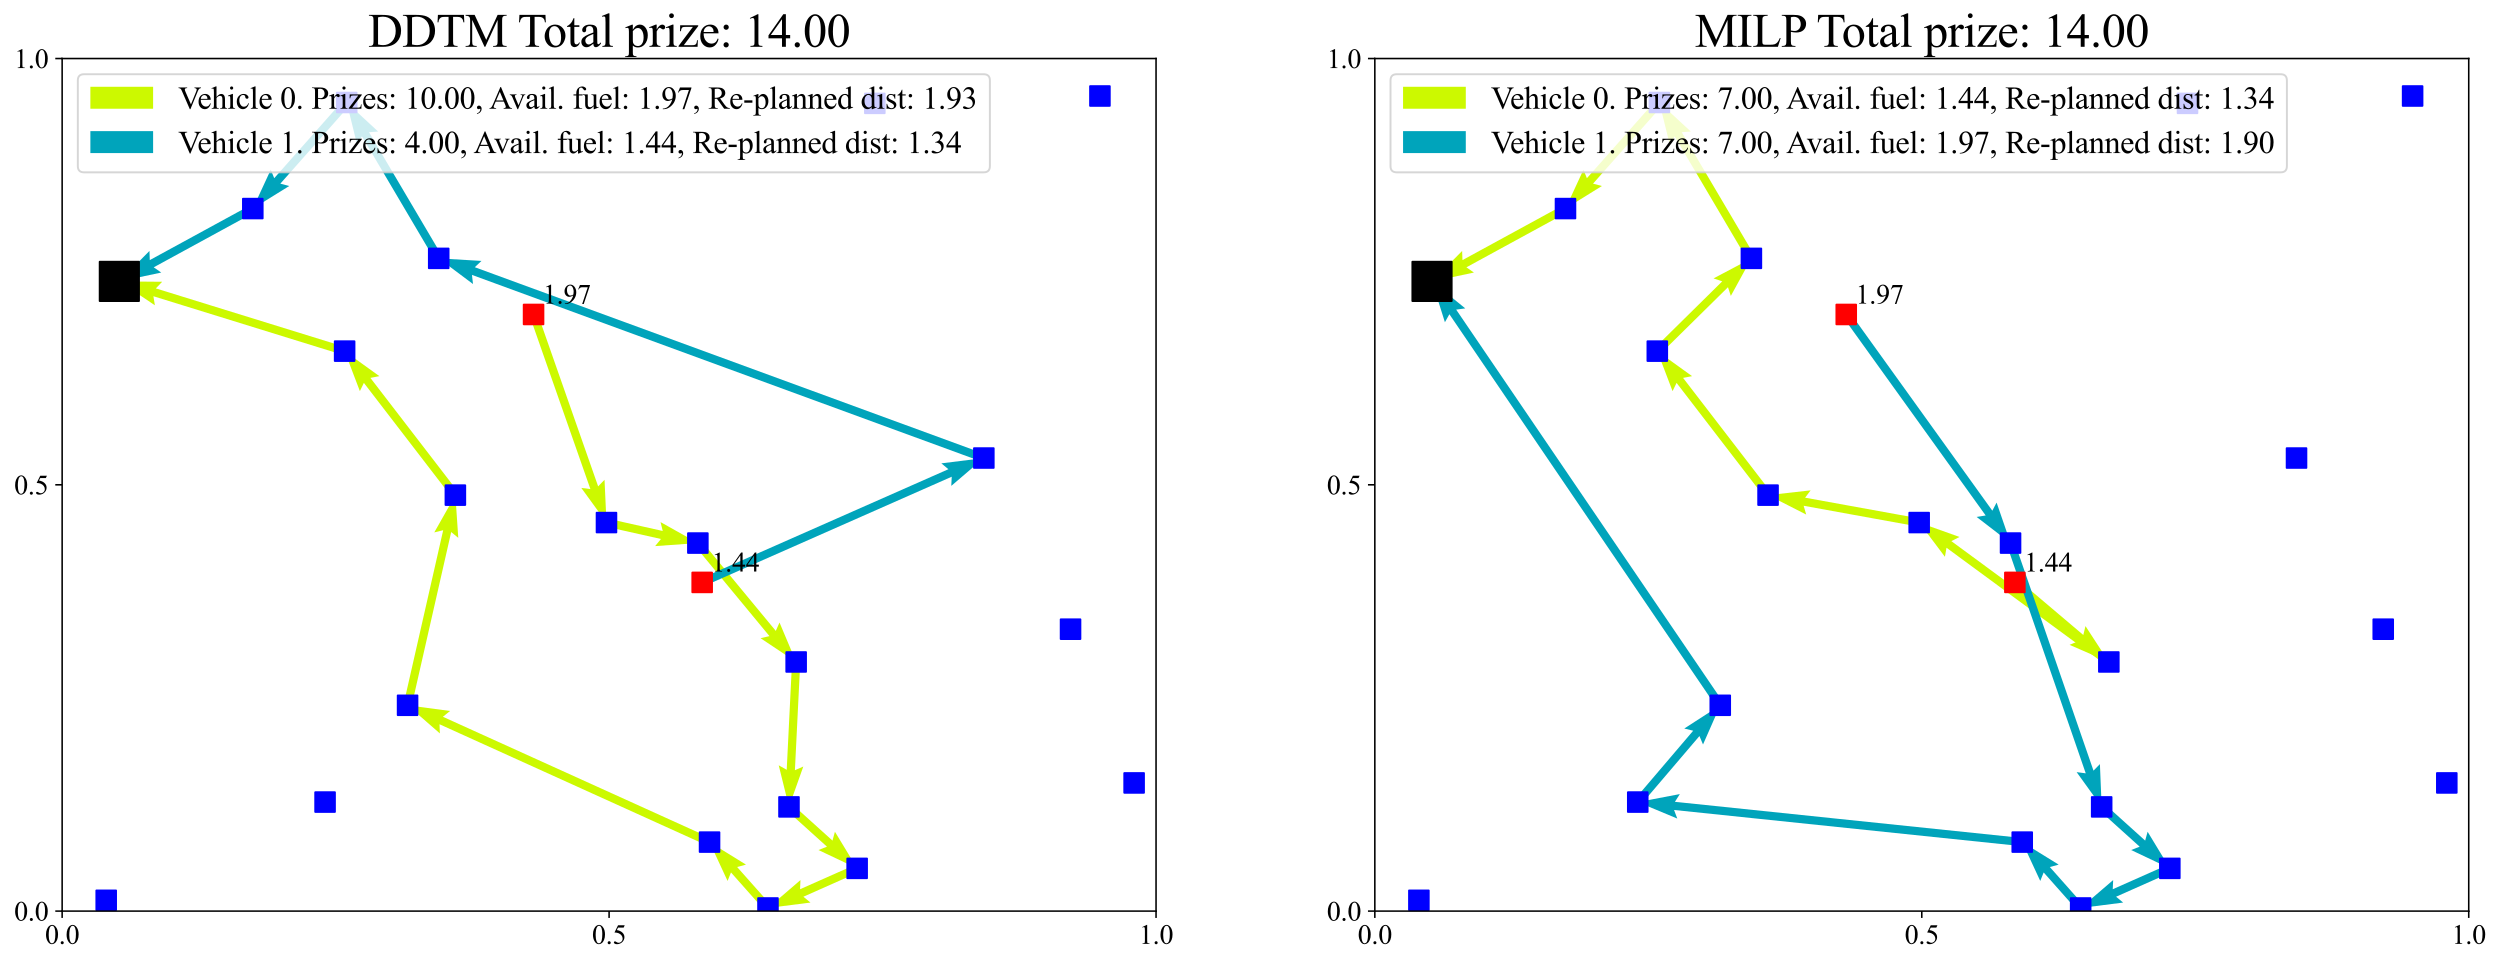 <?xml version="1.0" encoding="utf-8" standalone="no"?>
<!DOCTYPE svg PUBLIC "-//W3C//DTD SVG 1.1//EN"
  "http://www.w3.org/Graphics/SVG/1.1/DTD/svg11.dtd">
<svg height="491.661pt" version="1.1" viewBox="0 0 1275.25 491.661" width="1275.25pt" xmlns="http://www.w3.org/2000/svg" xmlns:xlink="http://www.w3.org/1999/xlink">
 <defs>
  <style type="text/css">*{stroke-linecap:butt;stroke-linejoin:round;}</style>
 </defs>
 <g id="figure_1">
  <g id="patch_1">
   <path d="M 0 491.661 
L 1275.25 491.661 
L 1275.25 0 
L 0 0 
z
" style="fill:#ffffff;"/>
  </g>
  <g id="axes_1">
   <g id="patch_2">
    <path d="M 31.7 464.745 
L 589.7 464.745 
L 589.7 29.865 
L 31.7 29.865 
z
" style="fill:#ffffff;"/>
   </g>
   <g id="Quiver_1">
    <path clip-path="url(#pbba23968ce)" d="M 274.143 159.716 
L 305.114 248.099 
L 308.372 244.74 
L 309.368 266.564 
L 296.523 248.892 
L 301.165 249.483 
L 270.194 161.1 
L 274.143 159.716 
" style="fill:#ccf900;"/>
    <path clip-path="url(#pbba23968ce)" d="M 309.825 264.522 
L 338.063 270.855 
L 336.937 266.314 
L 355.981 277.019 
L 334.19 278.565 
L 337.147 274.939 
L 308.91 268.606 
L 309.825 264.522 
" style="fill:#ccf900;"/>
    <path clip-path="url(#pbba23968ce)" d="M 357.594 275.685 
L 395.733 321.825 
L 397.626 317.546 
L 406.119 337.674 
L 387.948 325.545 
L 392.507 324.492 
L 354.368 278.352 
L 357.594 275.685 
" style="fill:#ccf900;"/>
    <path clip-path="url(#pbba23968ce)" d="M 408.209 337.777 
L 405.482 392.888 
L 409.765 391.005 
L 402.461 411.594 
L 397.225 390.384 
L 401.302 392.681 
L 404.029 337.571 
L 408.209 337.777 
" style="fill:#ccf900;"/>
    <path clip-path="url(#pbba23968ce)" d="M 403.862 410.04 
L 424.648 428.786 
L 425.897 424.277 
L 437.231 442.953 
L 417.488 433.6 
L 421.845 431.894 
L 401.059 413.148 
L 403.862 410.04 
" style="fill:#ccf900;"/>
    <path clip-path="url(#pbba23968ce)" d="M 438.081 444.865 
L 409.809 457.42 
L 413.42 460.396 
L 391.748 463.151 
L 408.324 448.921 
L 408.11 453.595 
L 436.382 441.04 
L 438.081 444.865 
" style="fill:#ccf900;"/>
    <path clip-path="url(#pbba23968ce)" d="M 390.183 464.54 
L 372.874 445.033 
L 371.133 449.376 
L 361.94 429.558 
L 380.524 441.043 
L 376.004 442.256 
L 393.313 461.762 
L 390.183 464.54 
" style="fill:#ccf900;"/>
    <path clip-path="url(#pbba23968ce)" d="M 361.076 431.464 
L 224.195 369.443 
L 224.374 374.118 
L 207.905 359.764 
L 229.556 362.682 
L 225.923 365.631 
L 362.803 427.652 
L 361.076 431.464 
" style="fill:#ccf900;"/>
    <path clip-path="url(#pbba23968ce)" d="M 205.865 359.3 
L 226.069 270.464 
L 221.525 271.577 
L 232.286 252.565 
L 233.767 274.361 
L 230.15 271.392 
L 209.946 360.228 
L 205.865 359.3 
" style="fill:#ccf900;"/>
    <path clip-path="url(#pbba23968ce)" d="M 230.628 253.841 
L 185.615 195.315 
L 183.573 199.525 
L 175.792 179.111 
L 193.525 191.871 
L 188.932 192.764 
L 233.945 251.289 
L 230.628 253.841 
" style="fill:#ccf900;"/>
    <path clip-path="url(#pbba23968ce)" d="M 175.174 181.11 
L 78.246 151.107 
L 79.007 155.724 
L 60.874 143.539 
L 82.72 143.73 
L 79.484 147.109 
L 176.411 177.113 
L 175.174 181.11 
" style="fill:#ccf900;"/>
   </g>
   <g id="Quiver_2">
    <path clip-path="url(#pbba23968ce)" d="M 357.335 295.173 
L 483.783 239.342 
L 480.178 236.359 
L 501.856 233.65 
L 485.249 247.844 
L 485.473 243.17 
L 359.025 299.002 
L 357.335 295.173 
" style="fill:#00a4bb;"/>
    <path clip-path="url(#pbba23968ce)" d="M 501.136 235.614 
L 240.75 140.234 
L 241.275 144.883 
L 223.786 131.791 
L 245.594 133.094 
L 242.19 136.304 
L 502.575 231.685 
L 501.136 235.614 
" style="fill:#00a4bb;"/>
    <path clip-path="url(#pbba23968ce)" d="M 221.984 132.855 
L 184.628 69.561 
L 182.088 73.49 
L 176.858 52.279 
L 192.9 67.109 
L 188.232 67.434 
L 225.588 130.728 
L 221.984 132.855 
" style="fill:#00a4bb;"/>
    <path clip-path="url(#pbba23968ce)" d="M 178.425 53.666 
L 143.005 93.679 
L 147.525 94.886 
L 128.955 106.394 
L 138.124 86.565 
L 139.871 90.906 
L 175.291 50.892 
L 178.425 53.666 
" style="fill:#00a4bb;"/>
    <path clip-path="url(#pbba23968ce)" d="M 129.958 108.231 
L 78.409 136.356 
L 82.25 139.028 
L 60.874 143.539 
L 76.237 128.006 
L 76.404 132.682 
L 127.953 104.557 
L 129.958 108.231 
" style="fill:#00a4bb;"/>
   </g>
   <g id="matplotlib.axis_1">
    <g id="xtick_1">
     <g id="line2d_1">
      <defs>
       <path d="M 0 0 
L 0 3.5 
" id="mc2f9670a5e" style="stroke:#000000;stroke-width:0.8;"/>
      </defs>
      <g>
       <use style="stroke:#000000;stroke-width:0.8;" x="31.7" xlink:href="#mc2f9670a5e" y="464.745"/>
      </g>
     </g>
     <g id="text_1">
      <!-- 0.0 -->
      <g transform="translate(22.95 481.466)scale(0.14 -0.14)">
       <defs>
        <path d="M 231 2094 
Q 231 2819 450 3342 
Q 669 3866 1031 4122 
Q 1313 4325 1613 4325 
Q 2100 4325 2488 3828 
Q 2972 3213 2972 2159 
Q 2972 1422 2759 906 
Q 2547 391 2217 158 
Q 1888 -75 1581 -75 
Q 975 -75 572 641 
Q 231 1244 231 2094 
z
M 844 2016 
Q 844 1141 1059 588 
Q 1238 122 1591 122 
Q 1759 122 1940 273 
Q 2122 425 2216 781 
Q 2359 1319 2359 2297 
Q 2359 3022 2209 3506 
Q 2097 3866 1919 4016 
Q 1791 4119 1609 4119 
Q 1397 4119 1231 3928 
Q 1006 3669 925 3112 
Q 844 2556 844 2016 
z
" id="TimesNewRomanPSMT-30" transform="scale(0.016)"/>
        <path d="M 800 606 
Q 947 606 1047 504 
Q 1147 403 1147 259 
Q 1147 116 1045 14 
Q 944 -88 800 -88 
Q 656 -88 554 14 
Q 453 116 453 259 
Q 453 406 554 506 
Q 656 606 800 606 
z
" id="TimesNewRomanPSMT-2e" transform="scale(0.016)"/>
       </defs>
       <use xlink:href="#TimesNewRomanPSMT-30"/>
       <use x="50" xlink:href="#TimesNewRomanPSMT-2e"/>
       <use x="75" xlink:href="#TimesNewRomanPSMT-30"/>
      </g>
     </g>
    </g>
    <g id="xtick_2">
     <g id="line2d_2">
      <g>
       <use style="stroke:#000000;stroke-width:0.8;" x="310.7" xlink:href="#mc2f9670a5e" y="464.745"/>
      </g>
     </g>
     <g id="text_2">
      <!-- 0.5 -->
      <g transform="translate(301.95 481.466)scale(0.14 -0.14)">
       <defs>
        <path d="M 2778 4238 
L 2534 3706 
L 1259 3706 
L 981 3138 
Q 1809 3016 2294 2522 
Q 2709 2097 2709 1522 
Q 2709 1188 2573 903 
Q 2438 619 2231 419 
Q 2025 219 1772 97 
Q 1413 -75 1034 -75 
Q 653 -75 479 54 
Q 306 184 306 341 
Q 306 428 378 495 
Q 450 563 559 563 
Q 641 563 702 538 
Q 763 513 909 409 
Q 1144 247 1384 247 
Q 1750 247 2026 523 
Q 2303 800 2303 1197 
Q 2303 1581 2056 1914 
Q 1809 2247 1375 2428 
Q 1034 2569 447 2591 
L 1259 4238 
L 2778 4238 
z
" id="TimesNewRomanPSMT-35" transform="scale(0.016)"/>
       </defs>
       <use xlink:href="#TimesNewRomanPSMT-30"/>
       <use x="50" xlink:href="#TimesNewRomanPSMT-2e"/>
       <use x="75" xlink:href="#TimesNewRomanPSMT-35"/>
      </g>
     </g>
    </g>
    <g id="xtick_3">
     <g id="line2d_3">
      <g>
       <use style="stroke:#000000;stroke-width:0.8;" x="589.7" xlink:href="#mc2f9670a5e" y="464.745"/>
      </g>
     </g>
     <g id="text_3">
      <!-- 1.0 -->
      <g transform="translate(580.95 481.466)scale(0.14 -0.14)">
       <defs>
        <path d="M 750 3822 
L 1781 4325 
L 1884 4325 
L 1884 747 
Q 1884 391 1914 303 
Q 1944 216 2037 169 
Q 2131 122 2419 116 
L 2419 0 
L 825 0 
L 825 116 
Q 1125 122 1212 167 
Q 1300 213 1334 289 
Q 1369 366 1369 747 
L 1369 3034 
Q 1369 3497 1338 3628 
Q 1316 3728 1258 3775 
Q 1200 3822 1119 3822 
Q 1003 3822 797 3725 
L 750 3822 
z
" id="TimesNewRomanPSMT-31" transform="scale(0.016)"/>
       </defs>
       <use xlink:href="#TimesNewRomanPSMT-31"/>
       <use x="50" xlink:href="#TimesNewRomanPSMT-2e"/>
       <use x="75" xlink:href="#TimesNewRomanPSMT-30"/>
      </g>
     </g>
    </g>
   </g>
   <g id="matplotlib.axis_2">
    <g id="ytick_1">
     <g id="line2d_4">
      <defs>
       <path d="M 0 0 
L -3.5 0 
" id="m52a26e36bb" style="stroke:#000000;stroke-width:0.8;"/>
      </defs>
      <g>
       <use style="stroke:#000000;stroke-width:0.8;" x="31.7" xlink:href="#m52a26e36bb" y="464.745"/>
      </g>
     </g>
     <g id="text_4">
      <!-- 0.0 -->
      <g transform="translate(7.2 469.606)scale(0.14 -0.14)">
       <use xlink:href="#TimesNewRomanPSMT-30"/>
       <use x="50" xlink:href="#TimesNewRomanPSMT-2e"/>
       <use x="75" xlink:href="#TimesNewRomanPSMT-30"/>
      </g>
     </g>
    </g>
    <g id="ytick_2">
     <g id="line2d_5">
      <g>
       <use style="stroke:#000000;stroke-width:0.8;" x="31.7" xlink:href="#m52a26e36bb" y="247.305"/>
      </g>
     </g>
     <g id="text_5">
      <!-- 0.5 -->
      <g transform="translate(7.2 252.166)scale(0.14 -0.14)">
       <use xlink:href="#TimesNewRomanPSMT-30"/>
       <use x="50" xlink:href="#TimesNewRomanPSMT-2e"/>
       <use x="75" xlink:href="#TimesNewRomanPSMT-35"/>
      </g>
     </g>
    </g>
    <g id="ytick_3">
     <g id="line2d_6">
      <g>
       <use style="stroke:#000000;stroke-width:0.8;" x="31.7" xlink:href="#m52a26e36bb" y="29.865"/>
      </g>
     </g>
     <g id="text_6">
      <!-- 1.0 -->
      <g transform="translate(7.2 34.726)scale(0.14 -0.14)">
       <use xlink:href="#TimesNewRomanPSMT-31"/>
       <use x="50" xlink:href="#TimesNewRomanPSMT-2e"/>
       <use x="75" xlink:href="#TimesNewRomanPSMT-30"/>
      </g>
     </g>
    </g>
   </g>
   <g id="line2d_7">
    <defs>
     <path d="M -10 10 
L 10 10 
L 10 -10 
L -10 -10 
z
" id="m6ffb40cc3c" style="stroke:#000000;stroke-linejoin:miter;"/>
    </defs>
    <g clip-path="url(#pbba23968ce)">
     <use style="stroke:#000000;stroke-linejoin:miter;" x="60.874" xlink:href="#m6ffb40cc3c" y="143.539"/>
    </g>
   </g>
   <g id="line2d_8">
    <defs>
     <path d="M -5 5 
L 5 5 
L 5 -5 
L -5 -5 
z
" id="m22eaebb948" style="stroke:#0000ff;stroke-linejoin:miter;"/>
    </defs>
    <g clip-path="url(#pbba23968ce)">
     <use style="fill:#0000ff;stroke:#0000ff;stroke-linejoin:miter;" x="175.792" xlink:href="#m22eaebb948" y="179.111"/>
     <use style="fill:#0000ff;stroke:#0000ff;stroke-linejoin:miter;" x="207.905" xlink:href="#m22eaebb948" y="359.764"/>
     <use style="fill:#0000ff;stroke:#0000ff;stroke-linejoin:miter;" x="165.819" xlink:href="#m22eaebb948" y="409.14"/>
     <use style="fill:#0000ff;stroke:#0000ff;stroke-linejoin:miter;" x="546.086" xlink:href="#m22eaebb948" y="320.948"/>
     <use style="fill:#0000ff;stroke:#0000ff;stroke-linejoin:miter;" x="232.286" xlink:href="#m22eaebb948" y="252.565"/>
     <use style="fill:#0000ff;stroke:#0000ff;stroke-linejoin:miter;" x="128.955" xlink:href="#m22eaebb948" y="106.394"/>
     <use style="fill:#0000ff;stroke:#0000ff;stroke-linejoin:miter;" x="223.786" xlink:href="#m22eaebb948" y="131.791"/>
     <use style="fill:#0000ff;stroke:#0000ff;stroke-linejoin:miter;" x="391.748" xlink:href="#m22eaebb948" y="463.151"/>
     <use style="fill:#0000ff;stroke:#0000ff;stroke-linejoin:miter;" x="54.174" xlink:href="#m22eaebb948" y="459.237"/>
     <use style="fill:#0000ff;stroke:#0000ff;stroke-linejoin:miter;" x="561.073" xlink:href="#m22eaebb948" y="48.973"/>
     <use style="fill:#0000ff;stroke:#0000ff;stroke-linejoin:miter;" x="406.119" xlink:href="#m22eaebb948" y="337.674"/>
     <use style="fill:#0000ff;stroke:#0000ff;stroke-linejoin:miter;" x="402.461" xlink:href="#m22eaebb948" y="411.594"/>
     <use style="fill:#0000ff;stroke:#0000ff;stroke-linejoin:miter;" x="355.981" xlink:href="#m22eaebb948" y="277.019"/>
     <use style="fill:#0000ff;stroke:#0000ff;stroke-linejoin:miter;" x="501.856" xlink:href="#m22eaebb948" y="233.65"/>
     <use style="fill:#0000ff;stroke:#0000ff;stroke-linejoin:miter;" x="309.368" xlink:href="#m22eaebb948" y="266.564"/>
     <use style="fill:#0000ff;stroke:#0000ff;stroke-linejoin:miter;" x="578.514" xlink:href="#m22eaebb948" y="399.37"/>
     <use style="fill:#0000ff;stroke:#0000ff;stroke-linejoin:miter;" x="437.231" xlink:href="#m22eaebb948" y="442.953"/>
     <use style="fill:#0000ff;stroke:#0000ff;stroke-linejoin:miter;" x="361.94" xlink:href="#m22eaebb948" y="429.558"/>
     <use style="fill:#0000ff;stroke:#0000ff;stroke-linejoin:miter;" x="446.246" xlink:href="#m22eaebb948" y="52.735"/>
     <use style="fill:#0000ff;stroke:#0000ff;stroke-linejoin:miter;" x="176.858" xlink:href="#m22eaebb948" y="52.279"/>
    </g>
   </g>
   <g id="line2d_9">
    <defs>
     <path d="M -5 5 
L 5 5 
L 5 -5 
L -5 -5 
z
" id="m054ffee610" style="stroke:#ff0000;stroke-linejoin:miter;"/>
    </defs>
    <g clip-path="url(#pbba23968ce)">
     <use style="fill:#ff0000;stroke:#ff0000;stroke-linejoin:miter;" x="272.169" xlink:href="#m054ffee610" y="160.408"/>
     <use style="fill:#ff0000;stroke:#ff0000;stroke-linejoin:miter;" x="358.18" xlink:href="#m054ffee610" y="297.087"/>
    </g>
   </g>
   <g id="patch_3">
    <path d="M 31.7 464.745 
L 31.7 29.865 
" style="fill:none;stroke:#000000;stroke-linecap:square;stroke-linejoin:miter;stroke-width:0.8;"/>
   </g>
   <g id="patch_4">
    <path d="M 589.7 464.745 
L 589.7 29.865 
" style="fill:none;stroke:#000000;stroke-linecap:square;stroke-linejoin:miter;stroke-width:0.8;"/>
   </g>
   <g id="patch_5">
    <path d="M 31.7 464.745 
L 589.7 464.745 
" style="fill:none;stroke:#000000;stroke-linecap:square;stroke-linejoin:miter;stroke-width:0.8;"/>
   </g>
   <g id="patch_6">
    <path d="M 31.7 29.865 
L 589.7 29.865 
" style="fill:none;stroke:#000000;stroke-linecap:square;stroke-linejoin:miter;stroke-width:0.8;"/>
   </g>
   <g id="text_7">
    <!-- 1.97 -->
    <g transform="translate(276.898 154.869)scale(0.14 -0.14)">
     <defs>
      <path d="M 338 -88 
L 338 28 
Q 744 34 1094 217 
Q 1444 400 1770 856 
Q 2097 1313 2225 1859 
Q 1734 1544 1338 1544 
Q 891 1544 572 1889 
Q 253 2234 253 2806 
Q 253 3363 572 3797 
Q 956 4325 1575 4325 
Q 2097 4325 2469 3894 
Q 2925 3359 2925 2575 
Q 2925 1869 2578 1258 
Q 2231 647 1613 244 
Q 1109 -88 516 -88 
L 338 -88 
z
M 2275 2091 
Q 2331 2497 2331 2741 
Q 2331 3044 2228 3395 
Q 2125 3747 1936 3934 
Q 1747 4122 1506 4122 
Q 1228 4122 1018 3872 
Q 809 3622 809 3128 
Q 809 2469 1088 2097 
Q 1291 1828 1588 1828 
Q 1731 1828 1928 1897 
Q 2125 1966 2275 2091 
z
" id="TimesNewRomanPSMT-39" transform="scale(0.016)"/>
      <path d="M 644 4238 
L 2916 4238 
L 2916 4119 
L 1503 -88 
L 1153 -88 
L 2419 3728 
L 1253 3728 
Q 900 3728 750 3644 
Q 488 3500 328 3200 
L 238 3234 
L 644 4238 
z
" id="TimesNewRomanPSMT-37" transform="scale(0.016)"/>
     </defs>
     <use xlink:href="#TimesNewRomanPSMT-31"/>
     <use x="50" xlink:href="#TimesNewRomanPSMT-2e"/>
     <use x="75" xlink:href="#TimesNewRomanPSMT-39"/>
     <use x="125" xlink:href="#TimesNewRomanPSMT-37"/>
    </g>
   </g>
   <g id="text_8">
    <!-- 1.44 -->
    <g transform="translate(362.909 291.549)scale(0.14 -0.14)">
     <defs>
      <path d="M 2978 1563 
L 2978 1119 
L 2409 1119 
L 2409 0 
L 1894 0 
L 1894 1119 
L 100 1119 
L 100 1519 
L 2066 4325 
L 2409 4325 
L 2409 1563 
L 2978 1563 
z
M 1894 1563 
L 1894 3666 
L 406 1563 
L 1894 1563 
z
" id="TimesNewRomanPSMT-34" transform="scale(0.016)"/>
     </defs>
     <use xlink:href="#TimesNewRomanPSMT-31"/>
     <use x="50" xlink:href="#TimesNewRomanPSMT-2e"/>
     <use x="75" xlink:href="#TimesNewRomanPSMT-34"/>
     <use x="125" xlink:href="#TimesNewRomanPSMT-34"/>
    </g>
   </g>
   <g id="text_9">
    <!-- DDTM Total prize: 14.00 -->
    <g transform="translate(187.777 23.865)scale(0.24 -0.24)">
     <defs>
      <path d="M 109 0 
L 109 116 
L 269 116 
Q 538 116 650 288 
Q 719 391 719 750 
L 719 3488 
Q 719 3884 631 3984 
Q 509 4122 269 4122 
L 109 4122 
L 109 4238 
L 1834 4238 
Q 2784 4238 3279 4022 
Q 3775 3806 4076 3303 
Q 4378 2800 4378 2141 
Q 4378 1256 3841 663 
Q 3238 0 2003 0 
L 109 0 
z
M 1319 306 
Q 1716 219 1984 219 
Q 2709 219 3187 728 
Q 3666 1238 3666 2109 
Q 3666 2988 3187 3494 
Q 2709 4000 1959 4000 
Q 1678 4000 1319 3909 
L 1319 306 
z
" id="TimesNewRomanPSMT-44" transform="scale(0.016)"/>
      <path d="M 3703 4238 
L 3750 3244 
L 3631 3244 
Q 3597 3506 3538 3619 
Q 3441 3800 3280 3886 
Q 3119 3972 2856 3972 
L 2259 3972 
L 2259 734 
Q 2259 344 2344 247 
Q 2463 116 2709 116 
L 2856 116 
L 2856 0 
L 1059 0 
L 1059 116 
L 1209 116 
Q 1478 116 1591 278 
Q 1659 378 1659 734 
L 1659 3972 
L 1150 3972 
Q 853 3972 728 3928 
Q 566 3869 450 3700 
Q 334 3531 313 3244 
L 194 3244 
L 244 4238 
L 3703 4238 
z
" id="TimesNewRomanPSMT-54" transform="scale(0.016)"/>
      <path d="M 2619 0 
L 981 3566 
L 981 734 
Q 981 344 1066 247 
Q 1181 116 1431 116 
L 1581 116 
L 1581 0 
L 106 0 
L 106 116 
L 256 116 
Q 525 116 638 278 
Q 706 378 706 734 
L 706 3503 
Q 706 3784 644 3909 
Q 600 4000 483 4061 
Q 366 4122 106 4122 
L 106 4238 
L 1306 4238 
L 2844 922 
L 4356 4238 
L 5556 4238 
L 5556 4122 
L 5409 4122 
Q 5138 4122 5025 3959 
Q 4956 3859 4956 3503 
L 4956 734 
Q 4956 344 5044 247 
Q 5159 116 5409 116 
L 5556 116 
L 5556 0 
L 3756 0 
L 3756 116 
L 3906 116 
Q 4178 116 4288 278 
Q 4356 378 4356 734 
L 4356 3566 
L 2722 0 
L 2619 0 
z
" id="TimesNewRomanPSMT-4d" transform="scale(0.016)"/>
      <path id="TimesNewRomanPSMT-20" transform="scale(0.016)"/>
      <path d="M 1600 2947 
Q 2250 2947 2644 2453 
Q 2978 2031 2978 1484 
Q 2978 1100 2793 706 
Q 2609 313 2286 112 
Q 1963 -88 1566 -88 
Q 919 -88 538 428 
Q 216 863 216 1403 
Q 216 1797 411 2186 
Q 606 2575 925 2761 
Q 1244 2947 1600 2947 
z
M 1503 2744 
Q 1338 2744 1170 2645 
Q 1003 2547 900 2300 
Q 797 2053 797 1666 
Q 797 1041 1045 587 
Q 1294 134 1700 134 
Q 2003 134 2200 384 
Q 2397 634 2397 1244 
Q 2397 2006 2069 2444 
Q 1847 2744 1503 2744 
z
" id="TimesNewRomanPSMT-6f" transform="scale(0.016)"/>
      <path d="M 1031 3803 
L 1031 2863 
L 1700 2863 
L 1700 2644 
L 1031 2644 
L 1031 788 
Q 1031 509 1111 412 
Q 1191 316 1316 316 
Q 1419 316 1516 380 
Q 1613 444 1666 569 
L 1788 569 
Q 1678 263 1478 108 
Q 1278 -47 1066 -47 
Q 922 -47 784 33 
Q 647 113 581 261 
Q 516 409 516 719 
L 516 2644 
L 63 2644 
L 63 2747 
Q 234 2816 414 2980 
Q 594 3144 734 3369 
Q 806 3488 934 3803 
L 1031 3803 
z
" id="TimesNewRomanPSMT-74" transform="scale(0.016)"/>
      <path d="M 1822 413 
Q 1381 72 1269 19 
Q 1100 -59 909 -59 
Q 613 -59 420 144 
Q 228 347 228 678 
Q 228 888 322 1041 
Q 450 1253 767 1440 
Q 1084 1628 1822 1897 
L 1822 2009 
Q 1822 2438 1686 2597 
Q 1550 2756 1291 2756 
Q 1094 2756 978 2650 
Q 859 2544 859 2406 
L 866 2225 
Q 866 2081 792 2003 
Q 719 1925 600 1925 
Q 484 1925 411 2006 
Q 338 2088 338 2228 
Q 338 2497 613 2722 
Q 888 2947 1384 2947 
Q 1766 2947 2009 2819 
Q 2194 2722 2281 2516 
Q 2338 2381 2338 1966 
L 2338 994 
Q 2338 584 2353 492 
Q 2369 400 2405 369 
Q 2441 338 2488 338 
Q 2538 338 2575 359 
Q 2641 400 2828 588 
L 2828 413 
Q 2478 -56 2159 -56 
Q 2006 -56 1915 50 
Q 1825 156 1822 413 
z
M 1822 616 
L 1822 1706 
Q 1350 1519 1213 1441 
Q 966 1303 859 1153 
Q 753 1003 753 825 
Q 753 600 887 451 
Q 1022 303 1197 303 
Q 1434 303 1822 616 
z
" id="TimesNewRomanPSMT-61" transform="scale(0.016)"/>
      <path d="M 1184 4444 
L 1184 647 
Q 1184 378 1223 290 
Q 1263 203 1344 158 
Q 1425 113 1647 113 
L 1647 0 
L 244 0 
L 244 113 
Q 441 113 512 153 
Q 584 194 625 287 
Q 666 381 666 647 
L 666 3247 
Q 666 3731 644 3842 
Q 622 3953 573 3993 
Q 525 4034 450 4034 
Q 369 4034 244 3984 
L 191 4094 
L 1044 4444 
L 1184 4444 
z
" id="TimesNewRomanPSMT-6c" transform="scale(0.016)"/>
      <path d="M -6 2578 
L 875 2934 
L 994 2934 
L 994 2266 
Q 1216 2644 1439 2795 
Q 1663 2947 1909 2947 
Q 2341 2947 2628 2609 
Q 2981 2197 2981 1534 
Q 2981 794 2556 309 
Q 2206 -88 1675 -88 
Q 1444 -88 1275 -22 
Q 1150 25 994 166 
L 994 -706 
Q 994 -1000 1030 -1079 
Q 1066 -1159 1155 -1206 
Q 1244 -1253 1478 -1253 
L 1478 -1369 
L -22 -1369 
L -22 -1253 
L 56 -1253 
Q 228 -1256 350 -1188 
Q 409 -1153 442 -1076 
Q 475 -1000 475 -688 
L 475 2019 
Q 475 2297 450 2372 
Q 425 2447 370 2484 
Q 316 2522 222 2522 
Q 147 2522 31 2478 
L -6 2578 
z
M 994 2081 
L 994 1013 
Q 994 666 1022 556 
Q 1066 375 1236 237 
Q 1406 100 1666 100 
Q 1978 100 2172 344 
Q 2425 663 2425 1241 
Q 2425 1897 2138 2250 
Q 1938 2494 1663 2494 
Q 1513 2494 1366 2419 
Q 1253 2363 994 2081 
z
" id="TimesNewRomanPSMT-70" transform="scale(0.016)"/>
      <path d="M 1038 2947 
L 1038 2303 
Q 1397 2947 1775 2947 
Q 1947 2947 2059 2842 
Q 2172 2738 2172 2600 
Q 2172 2478 2090 2393 
Q 2009 2309 1897 2309 
Q 1788 2309 1652 2417 
Q 1516 2525 1450 2525 
Q 1394 2525 1328 2463 
Q 1188 2334 1038 2041 
L 1038 669 
Q 1038 431 1097 309 
Q 1138 225 1241 169 
Q 1344 113 1538 113 
L 1538 0 
L 72 0 
L 72 113 
Q 291 113 397 181 
Q 475 231 506 341 
Q 522 394 522 644 
L 522 1753 
Q 522 2253 501 2348 
Q 481 2444 426 2487 
Q 372 2531 291 2531 
Q 194 2531 72 2484 
L 41 2597 
L 906 2947 
L 1038 2947 
z
" id="TimesNewRomanPSMT-72" transform="scale(0.016)"/>
      <path d="M 928 4444 
Q 1059 4444 1151 4351 
Q 1244 4259 1244 4128 
Q 1244 3997 1151 3903 
Q 1059 3809 928 3809 
Q 797 3809 703 3903 
Q 609 3997 609 4128 
Q 609 4259 701 4351 
Q 794 4444 928 4444 
z
M 1188 2947 
L 1188 647 
Q 1188 378 1227 289 
Q 1266 200 1342 156 
Q 1419 113 1622 113 
L 1622 0 
L 231 0 
L 231 113 
Q 441 113 512 153 
Q 584 194 626 287 
Q 669 381 669 647 
L 669 1750 
Q 669 2216 641 2353 
Q 619 2453 572 2492 
Q 525 2531 444 2531 
Q 356 2531 231 2484 
L 188 2597 
L 1050 2947 
L 1188 2947 
z
" id="TimesNewRomanPSMT-69" transform="scale(0.016)"/>
      <path d="M 2688 878 
L 2653 0 
L 128 0 
L 128 113 
L 2028 2644 
L 1091 2644 
Q 788 2644 694 2605 
Q 600 2566 541 2456 
Q 456 2300 444 2069 
L 319 2069 
L 338 2863 
L 2738 2863 
L 2738 2747 
L 819 209 
L 1863 209 
Q 2191 209 2308 264 
Q 2425 319 2497 456 
Q 2547 556 2581 878 
L 2688 878 
z
" id="TimesNewRomanPSMT-7a" transform="scale(0.016)"/>
      <path d="M 681 1784 
Q 678 1147 991 784 
Q 1303 422 1725 422 
Q 2006 422 2214 576 
Q 2422 731 2563 1106 
L 2659 1044 
Q 2594 616 2278 264 
Q 1963 -88 1488 -88 
Q 972 -88 605 314 
Q 238 716 238 1394 
Q 238 2128 614 2539 
Q 991 2950 1559 2950 
Q 2041 2950 2350 2633 
Q 2659 2316 2659 1784 
L 681 1784 
z
M 681 1966 
L 2006 1966 
Q 1991 2241 1941 2353 
Q 1863 2528 1708 2628 
Q 1553 2728 1384 2728 
Q 1125 2728 920 2526 
Q 716 2325 681 1966 
z
" id="TimesNewRomanPSMT-65" transform="scale(0.016)"/>
      <path d="M 903 2950 
Q 1047 2950 1148 2848 
Q 1250 2747 1250 2603 
Q 1250 2459 1148 2357 
Q 1047 2256 903 2256 
Q 759 2256 657 2357 
Q 556 2459 556 2603 
Q 556 2747 657 2848 
Q 759 2950 903 2950 
z
M 897 609 
Q 1044 609 1145 506 
Q 1247 403 1247 259 
Q 1247 116 1144 14 
Q 1041 -88 897 -88 
Q 753 -88 651 14 
Q 550 116 550 259 
Q 550 403 651 506 
Q 753 609 897 609 
z
" id="TimesNewRomanPSMT-3a" transform="scale(0.016)"/>
     </defs>
     <use xlink:href="#TimesNewRomanPSMT-44"/>
     <use x="72.217" xlink:href="#TimesNewRomanPSMT-44"/>
     <use x="144.434" xlink:href="#TimesNewRomanPSMT-54"/>
     <use x="205.518" xlink:href="#TimesNewRomanPSMT-4d"/>
     <use x="294.434" xlink:href="#TimesNewRomanPSMT-20"/>
     <use x="317.684" xlink:href="#TimesNewRomanPSMT-54"/>
     <use x="371.768" xlink:href="#TimesNewRomanPSMT-6f"/>
     <use x="421.768" xlink:href="#TimesNewRomanPSMT-74"/>
     <use x="449.551" xlink:href="#TimesNewRomanPSMT-61"/>
     <use x="493.936" xlink:href="#TimesNewRomanPSMT-6c"/>
     <use x="521.719" xlink:href="#TimesNewRomanPSMT-20"/>
     <use x="546.719" xlink:href="#TimesNewRomanPSMT-70"/>
     <use x="596.719" xlink:href="#TimesNewRomanPSMT-72"/>
     <use x="630.02" xlink:href="#TimesNewRomanPSMT-69"/>
     <use x="657.803" xlink:href="#TimesNewRomanPSMT-7a"/>
     <use x="702.188" xlink:href="#TimesNewRomanPSMT-65"/>
     <use x="746.572" xlink:href="#TimesNewRomanPSMT-3a"/>
     <use x="774.355" xlink:href="#TimesNewRomanPSMT-20"/>
     <use x="799.355" xlink:href="#TimesNewRomanPSMT-31"/>
     <use x="849.355" xlink:href="#TimesNewRomanPSMT-34"/>
     <use x="899.355" xlink:href="#TimesNewRomanPSMT-2e"/>
     <use x="924.355" xlink:href="#TimesNewRomanPSMT-30"/>
     <use x="974.355" xlink:href="#TimesNewRomanPSMT-30"/>
    </g>
   </g>
   <g id="legend_1">
    <g id="patch_7">
     <path d="M 42.9 87.91 
L 501.743 87.91 
Q 504.942 87.91 504.942 84.71 
L 504.942 41.065 
Q 504.942 37.865 501.743 37.865 
L 42.9 37.865 
Q 39.7 37.865 39.7 41.065 
L 39.7 84.71 
Q 39.7 87.91 42.9 87.91 
z
" style="fill:#ffffff;opacity:0.8;stroke:#cccccc;stroke-linejoin:miter;"/>
    </g>
    <g id="patch_8">
     <path d="M 46.1 55.465 
L 78.1 55.465 
L 78.1 44.265 
L 46.1 44.265 
z
" style="fill:#ccf900;"/>
    </g>
    <g id="text_10">
     <!-- Vehicle 0. Prizes: 10.00, Avail. fuel: 1.97, Re-planned dist: 1.93 -->
     <g transform="translate(90.9 55.465)scale(0.16 -0.16)">
      <defs>
       <path d="M 4544 4238 
L 4544 4122 
Q 4319 4081 4203 3978 
Q 4038 3825 3909 3509 
L 2431 -97 
L 2316 -97 
L 728 3556 
Q 606 3838 556 3900 
Q 478 3997 364 4051 
Q 250 4106 56 4122 
L 56 4238 
L 1788 4238 
L 1788 4122 
Q 1494 4094 1406 4022 
Q 1319 3950 1319 3838 
Q 1319 3681 1463 3350 
L 2541 866 
L 3541 3319 
Q 3688 3681 3688 3822 
Q 3688 3913 3597 3995 
Q 3506 4078 3291 4113 
Q 3275 4116 3238 4122 
L 3238 4238 
L 4544 4238 
z
" id="TimesNewRomanPSMT-56" transform="scale(0.016)"/>
       <path d="M 1041 4444 
L 1041 2350 
Q 1388 2731 1591 2839 
Q 1794 2947 1997 2947 
Q 2241 2947 2416 2812 
Q 2591 2678 2675 2391 
Q 2734 2191 2734 1659 
L 2734 647 
Q 2734 375 2778 275 
Q 2809 200 2884 156 
Q 2959 113 3159 113 
L 3159 0 
L 1753 0 
L 1753 113 
L 1819 113 
Q 2019 113 2097 173 
Q 2175 234 2206 353 
Q 2216 403 2216 647 
L 2216 1659 
Q 2216 2128 2167 2275 
Q 2119 2422 2012 2495 
Q 1906 2569 1756 2569 
Q 1603 2569 1437 2487 
Q 1272 2406 1041 2159 
L 1041 647 
Q 1041 353 1073 281 
Q 1106 209 1195 161 
Q 1284 113 1503 113 
L 1503 0 
L 84 0 
L 84 113 
Q 275 113 384 172 
Q 447 203 484 290 
Q 522 378 522 647 
L 522 3238 
Q 522 3728 498 3840 
Q 475 3953 426 3993 
Q 378 4034 297 4034 
Q 231 4034 84 3984 
L 41 4094 
L 897 4444 
L 1041 4444 
z
" id="TimesNewRomanPSMT-68" transform="scale(0.016)"/>
       <path d="M 2631 1088 
Q 2516 522 2178 217 
Q 1841 -88 1431 -88 
Q 944 -88 581 321 
Q 219 731 219 1428 
Q 219 2103 620 2525 
Q 1022 2947 1584 2947 
Q 2006 2947 2278 2723 
Q 2550 2500 2550 2259 
Q 2550 2141 2473 2067 
Q 2397 1994 2259 1994 
Q 2075 1994 1981 2113 
Q 1928 2178 1911 2362 
Q 1894 2547 1784 2644 
Q 1675 2738 1481 2738 
Q 1169 2738 978 2506 
Q 725 2200 725 1697 
Q 725 1184 976 792 
Q 1228 400 1656 400 
Q 1963 400 2206 609 
Q 2378 753 2541 1131 
L 2631 1088 
z
" id="TimesNewRomanPSMT-63" transform="scale(0.016)"/>
       <path d="M 1313 1984 
L 1313 750 
Q 1313 350 1400 253 
Q 1519 116 1759 116 
L 1922 116 
L 1922 0 
L 106 0 
L 106 116 
L 266 116 
Q 534 116 650 291 
Q 713 388 713 750 
L 713 3488 
Q 713 3888 628 3984 
Q 506 4122 266 4122 
L 106 4122 
L 106 4238 
L 1659 4238 
Q 2228 4238 2556 4120 
Q 2884 4003 3109 3725 
Q 3334 3447 3334 3066 
Q 3334 2547 2992 2222 
Q 2650 1897 2025 1897 
Q 1872 1897 1694 1919 
Q 1516 1941 1313 1984 
z
M 1313 2163 
Q 1478 2131 1606 2115 
Q 1734 2100 1825 2100 
Q 2150 2100 2386 2351 
Q 2622 2603 2622 3003 
Q 2622 3278 2509 3514 
Q 2397 3750 2190 3867 
Q 1984 3984 1722 3984 
Q 1563 3984 1313 3925 
L 1313 2163 
z
" id="TimesNewRomanPSMT-50" transform="scale(0.016)"/>
       <path d="M 2050 2947 
L 2050 1972 
L 1947 1972 
Q 1828 2431 1642 2597 
Q 1456 2763 1169 2763 
Q 950 2763 815 2647 
Q 681 2531 681 2391 
Q 681 2216 781 2091 
Q 878 1963 1175 1819 
L 1631 1597 
Q 2266 1288 2266 781 
Q 2266 391 1970 151 
Q 1675 -88 1309 -88 
Q 1047 -88 709 6 
Q 606 38 541 38 
Q 469 38 428 -44 
L 325 -44 
L 325 978 
L 428 978 
Q 516 541 762 319 
Q 1009 97 1316 97 
Q 1531 97 1667 223 
Q 1803 350 1803 528 
Q 1803 744 1651 891 
Q 1500 1038 1047 1263 
Q 594 1488 453 1669 
Q 313 1847 313 2119 
Q 313 2472 555 2709 
Q 797 2947 1181 2947 
Q 1350 2947 1591 2875 
Q 1750 2828 1803 2828 
Q 1853 2828 1881 2850 
Q 1909 2872 1947 2947 
L 2050 2947 
z
" id="TimesNewRomanPSMT-73" transform="scale(0.016)"/>
       <path d="M 344 -1066 
L 344 -928 
Q 666 -822 842 -598 
Q 1019 -375 1019 -125 
Q 1019 -66 991 -25 
Q 969 3 947 3 
Q 913 3 797 -59 
Q 741 -88 678 -88 
Q 525 -88 434 3 
Q 344 94 344 253 
Q 344 406 461 515 
Q 578 625 747 625 
Q 953 625 1114 445 
Q 1275 266 1275 -31 
Q 1275 -353 1051 -629 
Q 828 -906 344 -1066 
z
" id="TimesNewRomanPSMT-2c" transform="scale(0.016)"/>
       <path d="M 2928 1419 
L 1288 1419 
L 1000 750 
Q 894 503 894 381 
Q 894 284 986 211 
Q 1078 138 1384 116 
L 1384 0 
L 50 0 
L 50 116 
Q 316 163 394 238 
Q 553 388 747 847 
L 2238 4334 
L 2347 4334 
L 3822 809 
Q 4000 384 4145 257 
Q 4291 131 4550 116 
L 4550 0 
L 2878 0 
L 2878 116 
Q 3131 128 3220 200 
Q 3309 272 3309 375 
Q 3309 513 3184 809 
L 2928 1419 
z
M 2841 1650 
L 2122 3363 
L 1384 1650 
L 2841 1650 
z
" id="TimesNewRomanPSMT-41" transform="scale(0.016)"/>
       <path d="M 53 2863 
L 1400 2863 
L 1400 2747 
L 1313 2747 
Q 1191 2747 1127 2687 
Q 1063 2628 1063 2528 
Q 1063 2419 1128 2269 
L 1794 688 
L 2463 2328 
Q 2534 2503 2534 2594 
Q 2534 2638 2509 2666 
Q 2475 2713 2422 2730 
Q 2369 2747 2206 2747 
L 2206 2863 
L 3141 2863 
L 3141 2747 
Q 2978 2734 2916 2681 
Q 2806 2588 2719 2369 
L 1703 -88 
L 1575 -88 
L 553 2328 
Q 484 2497 421 2570 
Q 359 2644 263 2694 
Q 209 2722 53 2747 
L 53 2863 
z
" id="TimesNewRomanPSMT-76" transform="scale(0.016)"/>
       <path d="M 1319 2638 
L 1319 756 
Q 1319 356 1406 250 
Q 1522 113 1716 113 
L 1975 113 
L 1975 0 
L 266 0 
L 266 113 
L 394 113 
Q 519 113 622 175 
Q 725 238 764 344 
Q 803 450 803 756 
L 803 2638 
L 247 2638 
L 247 2863 
L 803 2863 
L 803 3050 
Q 803 3478 940 3775 
Q 1078 4072 1361 4255 
Q 1644 4438 1997 4438 
Q 2325 4438 2600 4225 
Q 2781 4084 2781 3909 
Q 2781 3816 2700 3733 
Q 2619 3650 2525 3650 
Q 2453 3650 2373 3701 
Q 2294 3753 2178 3923 
Q 2063 4094 1966 4153 
Q 1869 4213 1750 4213 
Q 1606 4213 1506 4136 
Q 1406 4059 1362 3898 
Q 1319 3738 1319 3069 
L 1319 2863 
L 2056 2863 
L 2056 2638 
L 1319 2638 
z
" id="TimesNewRomanPSMT-66" transform="scale(0.016)"/>
       <path d="M 2709 2863 
L 2709 1128 
Q 2709 631 2732 520 
Q 2756 409 2807 365 
Q 2859 322 2928 322 
Q 3025 322 3147 375 
L 3191 266 
L 2334 -88 
L 2194 -88 
L 2194 519 
Q 1825 119 1631 15 
Q 1438 -88 1222 -88 
Q 981 -88 804 51 
Q 628 191 559 409 
Q 491 628 491 1028 
L 491 2306 
Q 491 2509 447 2587 
Q 403 2666 317 2708 
Q 231 2750 6 2747 
L 6 2863 
L 1009 2863 
L 1009 947 
Q 1009 547 1148 422 
Q 1288 297 1484 297 
Q 1619 297 1789 381 
Q 1959 466 2194 703 
L 2194 2325 
Q 2194 2569 2105 2655 
Q 2016 2741 1734 2747 
L 1734 2863 
L 2709 2863 
z
" id="TimesNewRomanPSMT-75" transform="scale(0.016)"/>
       <path d="M 4325 0 
L 3194 0 
L 1759 1981 
Q 1600 1975 1500 1975 
Q 1459 1975 1412 1976 
Q 1366 1978 1316 1981 
L 1316 750 
Q 1316 350 1403 253 
Q 1522 116 1759 116 
L 1925 116 
L 1925 0 
L 109 0 
L 109 116 
L 269 116 
Q 538 116 653 291 
Q 719 388 719 750 
L 719 3488 
Q 719 3888 631 3984 
Q 509 4122 269 4122 
L 109 4122 
L 109 4238 
L 1653 4238 
Q 2328 4238 2648 4139 
Q 2969 4041 3192 3777 
Q 3416 3513 3416 3147 
Q 3416 2756 3161 2468 
Q 2906 2181 2372 2063 
L 3247 847 
Q 3547 428 3762 290 
Q 3978 153 4325 116 
L 4325 0 
z
M 1316 2178 
Q 1375 2178 1419 2176 
Q 1463 2175 1491 2175 
Q 2097 2175 2405 2437 
Q 2713 2700 2713 3106 
Q 2713 3503 2464 3751 
Q 2216 4000 1806 4000 
Q 1625 4000 1316 3941 
L 1316 2178 
z
" id="TimesNewRomanPSMT-52" transform="scale(0.016)"/>
       <path d="M 259 1672 
L 1875 1672 
L 1875 1200 
L 259 1200 
L 259 1672 
z
" id="TimesNewRomanPSMT-2d" transform="scale(0.016)"/>
       <path d="M 1034 2341 
Q 1538 2947 1994 2947 
Q 2228 2947 2397 2830 
Q 2566 2713 2666 2444 
Q 2734 2256 2734 1869 
L 2734 647 
Q 2734 375 2778 278 
Q 2813 200 2889 156 
Q 2966 113 3172 113 
L 3172 0 
L 1756 0 
L 1756 113 
L 1816 113 
Q 2016 113 2095 173 
Q 2175 234 2206 353 
Q 2219 400 2219 647 
L 2219 1819 
Q 2219 2209 2117 2386 
Q 2016 2563 1775 2563 
Q 1403 2563 1034 2156 
L 1034 647 
Q 1034 356 1069 288 
Q 1113 197 1189 155 
Q 1266 113 1500 113 
L 1500 0 
L 84 0 
L 84 113 
L 147 113 
Q 366 113 442 223 
Q 519 334 519 647 
L 519 1709 
Q 519 2225 495 2337 
Q 472 2450 423 2490 
Q 375 2531 294 2531 
Q 206 2531 84 2484 
L 38 2597 
L 900 2947 
L 1034 2947 
L 1034 2341 
z
" id="TimesNewRomanPSMT-6e" transform="scale(0.016)"/>
       <path d="M 2222 322 
Q 2013 103 1813 7 
Q 1613 -88 1381 -88 
Q 913 -88 563 304 
Q 213 697 213 1313 
Q 213 1928 600 2439 
Q 988 2950 1597 2950 
Q 1975 2950 2222 2709 
L 2222 3238 
Q 2222 3728 2198 3840 
Q 2175 3953 2125 3993 
Q 2075 4034 2000 4034 
Q 1919 4034 1784 3984 
L 1744 4094 
L 2597 4444 
L 2738 4444 
L 2738 1134 
Q 2738 631 2761 520 
Q 2784 409 2836 365 
Q 2888 322 2956 322 
Q 3041 322 3181 375 
L 3216 266 
L 2366 -88 
L 2222 -88 
L 2222 322 
z
M 2222 541 
L 2222 2016 
Q 2203 2228 2109 2403 
Q 2016 2578 1861 2667 
Q 1706 2756 1559 2756 
Q 1284 2756 1069 2509 
Q 784 2184 784 1559 
Q 784 928 1059 592 
Q 1334 256 1672 256 
Q 1956 256 2222 541 
z
" id="TimesNewRomanPSMT-64" transform="scale(0.016)"/>
       <path d="M 325 3431 
Q 506 3859 782 4092 
Q 1059 4325 1472 4325 
Q 1981 4325 2253 3994 
Q 2459 3747 2459 3466 
Q 2459 3003 1878 2509 
Q 2269 2356 2469 2072 
Q 2669 1788 2669 1403 
Q 2669 853 2319 450 
Q 1863 -75 997 -75 
Q 569 -75 414 31 
Q 259 138 259 259 
Q 259 350 332 419 
Q 406 488 509 488 
Q 588 488 669 463 
Q 722 447 909 348 
Q 1097 250 1169 231 
Q 1284 197 1416 197 
Q 1734 197 1970 444 
Q 2206 691 2206 1028 
Q 2206 1275 2097 1509 
Q 2016 1684 1919 1775 
Q 1784 1900 1550 2001 
Q 1316 2103 1072 2103 
L 972 2103 
L 972 2197 
Q 1219 2228 1467 2375 
Q 1716 2522 1828 2728 
Q 1941 2934 1941 3181 
Q 1941 3503 1739 3701 
Q 1538 3900 1238 3900 
Q 753 3900 428 3381 
L 325 3431 
z
" id="TimesNewRomanPSMT-33" transform="scale(0.016)"/>
      </defs>
      <use xlink:href="#TimesNewRomanPSMT-56"/>
      <use x="61.092" xlink:href="#TimesNewRomanPSMT-65"/>
      <use x="105.477" xlink:href="#TimesNewRomanPSMT-68"/>
      <use x="155.477" xlink:href="#TimesNewRomanPSMT-69"/>
      <use x="183.26" xlink:href="#TimesNewRomanPSMT-63"/>
      <use x="227.645" xlink:href="#TimesNewRomanPSMT-6c"/>
      <use x="255.428" xlink:href="#TimesNewRomanPSMT-65"/>
      <use x="299.812" xlink:href="#TimesNewRomanPSMT-20"/>
      <use x="324.812" xlink:href="#TimesNewRomanPSMT-30"/>
      <use x="374.812" xlink:href="#TimesNewRomanPSMT-2e"/>
      <use x="399.812" xlink:href="#TimesNewRomanPSMT-20"/>
      <use x="424.812" xlink:href="#TimesNewRomanPSMT-50"/>
      <use x="480.428" xlink:href="#TimesNewRomanPSMT-72"/>
      <use x="513.729" xlink:href="#TimesNewRomanPSMT-69"/>
      <use x="541.512" xlink:href="#TimesNewRomanPSMT-7a"/>
      <use x="585.896" xlink:href="#TimesNewRomanPSMT-65"/>
      <use x="630.281" xlink:href="#TimesNewRomanPSMT-73"/>
      <use x="669.197" xlink:href="#TimesNewRomanPSMT-3a"/>
      <use x="696.98" xlink:href="#TimesNewRomanPSMT-20"/>
      <use x="721.98" xlink:href="#TimesNewRomanPSMT-31"/>
      <use x="771.98" xlink:href="#TimesNewRomanPSMT-30"/>
      <use x="821.98" xlink:href="#TimesNewRomanPSMT-2e"/>
      <use x="846.98" xlink:href="#TimesNewRomanPSMT-30"/>
      <use x="896.98" xlink:href="#TimesNewRomanPSMT-30"/>
      <use x="946.98" xlink:href="#TimesNewRomanPSMT-2c"/>
      <use x="971.98" xlink:href="#TimesNewRomanPSMT-20"/>
      <use x="991.48" xlink:href="#TimesNewRomanPSMT-41"/>
      <use x="1056.322" xlink:href="#TimesNewRomanPSMT-76"/>
      <use x="1106.322" xlink:href="#TimesNewRomanPSMT-61"/>
      <use x="1150.707" xlink:href="#TimesNewRomanPSMT-69"/>
      <use x="1178.49" xlink:href="#TimesNewRomanPSMT-6c"/>
      <use x="1206.273" xlink:href="#TimesNewRomanPSMT-2e"/>
      <use x="1231.273" xlink:href="#TimesNewRomanPSMT-20"/>
      <use x="1256.273" xlink:href="#TimesNewRomanPSMT-66"/>
      <use x="1289.574" xlink:href="#TimesNewRomanPSMT-75"/>
      <use x="1339.574" xlink:href="#TimesNewRomanPSMT-65"/>
      <use x="1383.959" xlink:href="#TimesNewRomanPSMT-6c"/>
      <use x="1411.742" xlink:href="#TimesNewRomanPSMT-3a"/>
      <use x="1439.525" xlink:href="#TimesNewRomanPSMT-20"/>
      <use x="1464.525" xlink:href="#TimesNewRomanPSMT-31"/>
      <use x="1514.525" xlink:href="#TimesNewRomanPSMT-2e"/>
      <use x="1539.525" xlink:href="#TimesNewRomanPSMT-39"/>
      <use x="1589.525" xlink:href="#TimesNewRomanPSMT-37"/>
      <use x="1639.525" xlink:href="#TimesNewRomanPSMT-2c"/>
      <use x="1664.525" xlink:href="#TimesNewRomanPSMT-20"/>
      <use x="1689.525" xlink:href="#TimesNewRomanPSMT-52"/>
      <use x="1756.225" xlink:href="#TimesNewRomanPSMT-65"/>
      <use x="1800.609" xlink:href="#TimesNewRomanPSMT-2d"/>
      <use x="1833.91" xlink:href="#TimesNewRomanPSMT-70"/>
      <use x="1883.91" xlink:href="#TimesNewRomanPSMT-6c"/>
      <use x="1911.693" xlink:href="#TimesNewRomanPSMT-61"/>
      <use x="1956.078" xlink:href="#TimesNewRomanPSMT-6e"/>
      <use x="2006.078" xlink:href="#TimesNewRomanPSMT-6e"/>
      <use x="2056.078" xlink:href="#TimesNewRomanPSMT-65"/>
      <use x="2100.463" xlink:href="#TimesNewRomanPSMT-64"/>
      <use x="2150.463" xlink:href="#TimesNewRomanPSMT-20"/>
      <use x="2175.463" xlink:href="#TimesNewRomanPSMT-64"/>
      <use x="2225.463" xlink:href="#TimesNewRomanPSMT-69"/>
      <use x="2253.246" xlink:href="#TimesNewRomanPSMT-73"/>
      <use x="2292.162" xlink:href="#TimesNewRomanPSMT-74"/>
      <use x="2319.945" xlink:href="#TimesNewRomanPSMT-3a"/>
      <use x="2347.729" xlink:href="#TimesNewRomanPSMT-20"/>
      <use x="2372.729" xlink:href="#TimesNewRomanPSMT-31"/>
      <use x="2422.729" xlink:href="#TimesNewRomanPSMT-2e"/>
      <use x="2447.729" xlink:href="#TimesNewRomanPSMT-39"/>
      <use x="2497.729" xlink:href="#TimesNewRomanPSMT-33"/>
     </g>
    </g>
    <g id="patch_9">
     <path d="M 46.1 78.088 
L 78.1 78.088 
L 78.1 66.888 
L 46.1 66.888 
z
" style="fill:#00a4bb;"/>
    </g>
    <g id="text_11">
     <!-- Vehicle 1. Prizes: 4.00, Avail. fuel: 1.44, Re-planned dist: 1.34 -->
     <g transform="translate(90.9 78.088)scale(0.16 -0.16)">
      <use xlink:href="#TimesNewRomanPSMT-56"/>
      <use x="61.092" xlink:href="#TimesNewRomanPSMT-65"/>
      <use x="105.477" xlink:href="#TimesNewRomanPSMT-68"/>
      <use x="155.477" xlink:href="#TimesNewRomanPSMT-69"/>
      <use x="183.26" xlink:href="#TimesNewRomanPSMT-63"/>
      <use x="227.645" xlink:href="#TimesNewRomanPSMT-6c"/>
      <use x="255.428" xlink:href="#TimesNewRomanPSMT-65"/>
      <use x="299.812" xlink:href="#TimesNewRomanPSMT-20"/>
      <use x="324.812" xlink:href="#TimesNewRomanPSMT-31"/>
      <use x="374.812" xlink:href="#TimesNewRomanPSMT-2e"/>
      <use x="399.812" xlink:href="#TimesNewRomanPSMT-20"/>
      <use x="424.812" xlink:href="#TimesNewRomanPSMT-50"/>
      <use x="480.428" xlink:href="#TimesNewRomanPSMT-72"/>
      <use x="513.729" xlink:href="#TimesNewRomanPSMT-69"/>
      <use x="541.512" xlink:href="#TimesNewRomanPSMT-7a"/>
      <use x="585.896" xlink:href="#TimesNewRomanPSMT-65"/>
      <use x="630.281" xlink:href="#TimesNewRomanPSMT-73"/>
      <use x="669.197" xlink:href="#TimesNewRomanPSMT-3a"/>
      <use x="696.98" xlink:href="#TimesNewRomanPSMT-20"/>
      <use x="721.98" xlink:href="#TimesNewRomanPSMT-34"/>
      <use x="771.98" xlink:href="#TimesNewRomanPSMT-2e"/>
      <use x="796.98" xlink:href="#TimesNewRomanPSMT-30"/>
      <use x="846.98" xlink:href="#TimesNewRomanPSMT-30"/>
      <use x="896.98" xlink:href="#TimesNewRomanPSMT-2c"/>
      <use x="921.98" xlink:href="#TimesNewRomanPSMT-20"/>
      <use x="941.48" xlink:href="#TimesNewRomanPSMT-41"/>
      <use x="1006.322" xlink:href="#TimesNewRomanPSMT-76"/>
      <use x="1056.322" xlink:href="#TimesNewRomanPSMT-61"/>
      <use x="1100.707" xlink:href="#TimesNewRomanPSMT-69"/>
      <use x="1128.49" xlink:href="#TimesNewRomanPSMT-6c"/>
      <use x="1156.273" xlink:href="#TimesNewRomanPSMT-2e"/>
      <use x="1181.273" xlink:href="#TimesNewRomanPSMT-20"/>
      <use x="1206.273" xlink:href="#TimesNewRomanPSMT-66"/>
      <use x="1239.574" xlink:href="#TimesNewRomanPSMT-75"/>
      <use x="1289.574" xlink:href="#TimesNewRomanPSMT-65"/>
      <use x="1333.959" xlink:href="#TimesNewRomanPSMT-6c"/>
      <use x="1361.742" xlink:href="#TimesNewRomanPSMT-3a"/>
      <use x="1389.525" xlink:href="#TimesNewRomanPSMT-20"/>
      <use x="1414.525" xlink:href="#TimesNewRomanPSMT-31"/>
      <use x="1464.525" xlink:href="#TimesNewRomanPSMT-2e"/>
      <use x="1489.525" xlink:href="#TimesNewRomanPSMT-34"/>
      <use x="1539.525" xlink:href="#TimesNewRomanPSMT-34"/>
      <use x="1589.525" xlink:href="#TimesNewRomanPSMT-2c"/>
      <use x="1614.525" xlink:href="#TimesNewRomanPSMT-20"/>
      <use x="1639.525" xlink:href="#TimesNewRomanPSMT-52"/>
      <use x="1706.225" xlink:href="#TimesNewRomanPSMT-65"/>
      <use x="1750.609" xlink:href="#TimesNewRomanPSMT-2d"/>
      <use x="1783.91" xlink:href="#TimesNewRomanPSMT-70"/>
      <use x="1833.91" xlink:href="#TimesNewRomanPSMT-6c"/>
      <use x="1861.693" xlink:href="#TimesNewRomanPSMT-61"/>
      <use x="1906.078" xlink:href="#TimesNewRomanPSMT-6e"/>
      <use x="1956.078" xlink:href="#TimesNewRomanPSMT-6e"/>
      <use x="2006.078" xlink:href="#TimesNewRomanPSMT-65"/>
      <use x="2050.463" xlink:href="#TimesNewRomanPSMT-64"/>
      <use x="2100.463" xlink:href="#TimesNewRomanPSMT-20"/>
      <use x="2125.463" xlink:href="#TimesNewRomanPSMT-64"/>
      <use x="2175.463" xlink:href="#TimesNewRomanPSMT-69"/>
      <use x="2203.246" xlink:href="#TimesNewRomanPSMT-73"/>
      <use x="2242.162" xlink:href="#TimesNewRomanPSMT-74"/>
      <use x="2269.945" xlink:href="#TimesNewRomanPSMT-3a"/>
      <use x="2297.729" xlink:href="#TimesNewRomanPSMT-20"/>
      <use x="2322.729" xlink:href="#TimesNewRomanPSMT-31"/>
      <use x="2372.729" xlink:href="#TimesNewRomanPSMT-2e"/>
      <use x="2397.729" xlink:href="#TimesNewRomanPSMT-33"/>
      <use x="2447.729" xlink:href="#TimesNewRomanPSMT-34"/>
     </g>
    </g>
   </g>
  </g>
  <g id="axes_2">
   <g id="patch_10">
    <path d="M 701.3 464.745 
L 1259.3 464.745 
L 1259.3 29.865 
L 701.3 29.865 
z
" style="fill:#ffffff;"/>
   </g>
   <g id="Quiver_3">
    <path clip-path="url(#p47551cfd6b)" d="M 1029.132 295.49 
L 1062.698 323.908 
L 1063.805 319.362 
L 1075.719 337.674 
L 1055.692 328.944 
L 1059.993 327.102 
L 1026.428 298.684 
L 1029.132 295.49 
" style="fill:#ccf900;"/>
    <path clip-path="url(#p47551cfd6b)" d="M 1074.479 339.36 
L 992.903 279.403 
L 992.111 284.015 
L 978.968 266.564 
L 999.546 273.898 
L 995.382 276.031 
L 1076.958 335.988 
L 1074.479 339.36 
" style="fill:#ccf900;"/>
    <path clip-path="url(#p47551cfd6b)" d="M 978.594 268.623 
L 920.042 257.989 
L 921.353 262.48 
L 901.886 252.565 
L 923.596 250.128 
L 920.79 253.871 
L 979.341 264.505 
L 978.594 268.623 
" style="fill:#ccf900;"/>
    <path clip-path="url(#p47551cfd6b)" d="M 900.228 253.841 
L 855.215 195.315 
L 853.173 199.525 
L 845.392 179.111 
L 863.125 191.871 
L 858.532 192.764 
L 903.545 251.289 
L 900.228 253.841 
" style="fill:#ccf900;"/>
    <path clip-path="url(#p47551cfd6b)" d="M 843.923 177.621 
L 878.507 143.523 
L 874.079 142.012 
L 893.386 131.791 
L 882.893 150.953 
L 881.445 146.503 
L 846.861 180.602 
L 843.923 177.621 
" style="fill:#ccf900;"/>
    <path clip-path="url(#p47551cfd6b)" d="M 891.584 132.855 
L 854.228 69.561 
L 851.688 73.49 
L 846.458 52.279 
L 862.5 67.109 
L 857.832 67.434 
L 895.188 130.728 
L 891.584 132.855 
" style="fill:#ccf900;"/>
    <path clip-path="url(#p47551cfd6b)" d="M 848.025 53.666 
L 812.605 93.679 
L 817.125 94.886 
L 798.555 106.394 
L 807.724 86.565 
L 809.471 90.906 
L 844.891 50.892 
L 848.025 53.666 
" style="fill:#ccf900;"/>
    <path clip-path="url(#p47551cfd6b)" d="M 799.558 108.231 
L 748.009 136.356 
L 751.85 139.028 
L 730.474 143.539 
L 745.837 128.006 
L 746.004 132.682 
L 797.553 104.557 
L 799.558 108.231 
" style="fill:#ccf900;"/>
   </g>
   <g id="Quiver_4">
    <path clip-path="url(#p47551cfd6b)" d="M 943.468 159.187 
L 1016.289 260.505 
L 1018.466 256.363 
L 1025.581 277.019 
L 1008.271 263.691 
L 1012.891 262.947 
L 940.069 161.629 
L 943.468 159.187 
" style="fill:#00a4bb;"/>
    <path clip-path="url(#p47551cfd6b)" d="M 1027.559 276.335 
L 1067.891 393.11 
L 1071.163 389.766 
L 1072.061 411.594 
L 1059.296 393.865 
L 1063.935 394.476 
L 1023.603 277.702 
L 1027.559 276.335 
" style="fill:#00a4bb;"/>
    <path clip-path="url(#p47551cfd6b)" d="M 1073.462 410.04 
L 1094.248 428.786 
L 1095.497 424.277 
L 1106.831 442.953 
L 1087.088 433.6 
L 1091.445 431.894 
L 1070.659 413.148 
L 1073.462 410.04 
" style="fill:#00a4bb;"/>
    <path clip-path="url(#p47551cfd6b)" d="M 1107.681 444.865 
L 1079.409 457.42 
L 1083.02 460.396 
L 1061.348 463.151 
L 1077.924 448.921 
L 1077.71 453.595 
L 1105.982 441.04 
L 1107.681 444.865 
" style="fill:#00a4bb;"/>
    <path clip-path="url(#p47551cfd6b)" d="M 1059.783 464.54 
L 1042.474 445.033 
L 1040.733 449.376 
L 1031.54 429.558 
L 1050.124 441.043 
L 1045.604 442.256 
L 1062.913 461.762 
L 1059.783 464.54 
" style="fill:#00a4bb;"/>
    <path clip-path="url(#p47551cfd6b)" d="M 1031.323 431.639 
L 853.934 413.171 
L 855.582 417.55 
L 835.419 409.14 
L 856.882 405.063 
L 854.367 409.008 
L 1031.757 427.477 
L 1031.323 431.639 
" style="fill:#00a4bb;"/>
    <path clip-path="url(#p47551cfd6b)" d="M 833.827 407.782 
L 863.696 372.739 
L 859.154 371.617 
L 877.505 359.764 
L 868.709 379.761 
L 866.881 375.454 
L 837.012 410.497 
L 833.827 407.782 
" style="fill:#00a4bb;"/>
    <path clip-path="url(#p47551cfd6b)" d="M 875.775 360.941 
L 739.334 160.289 
L 737.05 164.373 
L 730.474 143.539 
L 747.432 157.313 
L 742.794 157.936 
L 879.236 358.587 
L 875.775 360.941 
" style="fill:#00a4bb;"/>
   </g>
   <g id="matplotlib.axis_3">
    <g id="xtick_4">
     <g id="line2d_10">
      <g>
       <use style="stroke:#000000;stroke-width:0.8;" x="701.3" xlink:href="#mc2f9670a5e" y="464.745"/>
      </g>
     </g>
     <g id="text_12">
      <!-- 0.0 -->
      <g transform="translate(692.55 481.466)scale(0.14 -0.14)">
       <use xlink:href="#TimesNewRomanPSMT-30"/>
       <use x="50" xlink:href="#TimesNewRomanPSMT-2e"/>
       <use x="75" xlink:href="#TimesNewRomanPSMT-30"/>
      </g>
     </g>
    </g>
    <g id="xtick_5">
     <g id="line2d_11">
      <g>
       <use style="stroke:#000000;stroke-width:0.8;" x="980.3" xlink:href="#mc2f9670a5e" y="464.745"/>
      </g>
     </g>
     <g id="text_13">
      <!-- 0.5 -->
      <g transform="translate(971.55 481.466)scale(0.14 -0.14)">
       <use xlink:href="#TimesNewRomanPSMT-30"/>
       <use x="50" xlink:href="#TimesNewRomanPSMT-2e"/>
       <use x="75" xlink:href="#TimesNewRomanPSMT-35"/>
      </g>
     </g>
    </g>
    <g id="xtick_6">
     <g id="line2d_12">
      <g>
       <use style="stroke:#000000;stroke-width:0.8;" x="1259.3" xlink:href="#mc2f9670a5e" y="464.745"/>
      </g>
     </g>
     <g id="text_14">
      <!-- 1.0 -->
      <g transform="translate(1250.55 481.466)scale(0.14 -0.14)">
       <use xlink:href="#TimesNewRomanPSMT-31"/>
       <use x="50" xlink:href="#TimesNewRomanPSMT-2e"/>
       <use x="75" xlink:href="#TimesNewRomanPSMT-30"/>
      </g>
     </g>
    </g>
   </g>
   <g id="matplotlib.axis_4">
    <g id="ytick_4">
     <g id="line2d_13">
      <g>
       <use style="stroke:#000000;stroke-width:0.8;" x="701.3" xlink:href="#m52a26e36bb" y="464.745"/>
      </g>
     </g>
     <g id="text_15">
      <!-- 0.0 -->
      <g transform="translate(676.8 469.606)scale(0.14 -0.14)">
       <use xlink:href="#TimesNewRomanPSMT-30"/>
       <use x="50" xlink:href="#TimesNewRomanPSMT-2e"/>
       <use x="75" xlink:href="#TimesNewRomanPSMT-30"/>
      </g>
     </g>
    </g>
    <g id="ytick_5">
     <g id="line2d_14">
      <g>
       <use style="stroke:#000000;stroke-width:0.8;" x="701.3" xlink:href="#m52a26e36bb" y="247.305"/>
      </g>
     </g>
     <g id="text_16">
      <!-- 0.5 -->
      <g transform="translate(676.8 252.166)scale(0.14 -0.14)">
       <use xlink:href="#TimesNewRomanPSMT-30"/>
       <use x="50" xlink:href="#TimesNewRomanPSMT-2e"/>
       <use x="75" xlink:href="#TimesNewRomanPSMT-35"/>
      </g>
     </g>
    </g>
    <g id="ytick_6">
     <g id="line2d_15">
      <g>
       <use style="stroke:#000000;stroke-width:0.8;" x="701.3" xlink:href="#m52a26e36bb" y="29.865"/>
      </g>
     </g>
     <g id="text_17">
      <!-- 1.0 -->
      <g transform="translate(676.8 34.726)scale(0.14 -0.14)">
       <use xlink:href="#TimesNewRomanPSMT-31"/>
       <use x="50" xlink:href="#TimesNewRomanPSMT-2e"/>
       <use x="75" xlink:href="#TimesNewRomanPSMT-30"/>
      </g>
     </g>
    </g>
   </g>
   <g id="line2d_16">
    <g clip-path="url(#p47551cfd6b)">
     <use style="stroke:#000000;stroke-linejoin:miter;" x="730.474" xlink:href="#m6ffb40cc3c" y="143.539"/>
    </g>
   </g>
   <g id="line2d_17">
    <g clip-path="url(#p47551cfd6b)">
     <use style="fill:#0000ff;stroke:#0000ff;stroke-linejoin:miter;" x="845.392" xlink:href="#m22eaebb948" y="179.111"/>
     <use style="fill:#0000ff;stroke:#0000ff;stroke-linejoin:miter;" x="877.505" xlink:href="#m22eaebb948" y="359.764"/>
     <use style="fill:#0000ff;stroke:#0000ff;stroke-linejoin:miter;" x="835.419" xlink:href="#m22eaebb948" y="409.14"/>
     <use style="fill:#0000ff;stroke:#0000ff;stroke-linejoin:miter;" x="1215.686" xlink:href="#m22eaebb948" y="320.948"/>
     <use style="fill:#0000ff;stroke:#0000ff;stroke-linejoin:miter;" x="901.886" xlink:href="#m22eaebb948" y="252.565"/>
     <use style="fill:#0000ff;stroke:#0000ff;stroke-linejoin:miter;" x="798.555" xlink:href="#m22eaebb948" y="106.394"/>
     <use style="fill:#0000ff;stroke:#0000ff;stroke-linejoin:miter;" x="893.386" xlink:href="#m22eaebb948" y="131.791"/>
     <use style="fill:#0000ff;stroke:#0000ff;stroke-linejoin:miter;" x="1061.348" xlink:href="#m22eaebb948" y="463.151"/>
     <use style="fill:#0000ff;stroke:#0000ff;stroke-linejoin:miter;" x="723.774" xlink:href="#m22eaebb948" y="459.237"/>
     <use style="fill:#0000ff;stroke:#0000ff;stroke-linejoin:miter;" x="1230.673" xlink:href="#m22eaebb948" y="48.973"/>
     <use style="fill:#0000ff;stroke:#0000ff;stroke-linejoin:miter;" x="1075.719" xlink:href="#m22eaebb948" y="337.674"/>
     <use style="fill:#0000ff;stroke:#0000ff;stroke-linejoin:miter;" x="1072.061" xlink:href="#m22eaebb948" y="411.594"/>
     <use style="fill:#0000ff;stroke:#0000ff;stroke-linejoin:miter;" x="1025.581" xlink:href="#m22eaebb948" y="277.019"/>
     <use style="fill:#0000ff;stroke:#0000ff;stroke-linejoin:miter;" x="1171.456" xlink:href="#m22eaebb948" y="233.65"/>
     <use style="fill:#0000ff;stroke:#0000ff;stroke-linejoin:miter;" x="978.968" xlink:href="#m22eaebb948" y="266.564"/>
     <use style="fill:#0000ff;stroke:#0000ff;stroke-linejoin:miter;" x="1248.114" xlink:href="#m22eaebb948" y="399.37"/>
     <use style="fill:#0000ff;stroke:#0000ff;stroke-linejoin:miter;" x="1106.831" xlink:href="#m22eaebb948" y="442.953"/>
     <use style="fill:#0000ff;stroke:#0000ff;stroke-linejoin:miter;" x="1031.54" xlink:href="#m22eaebb948" y="429.558"/>
     <use style="fill:#0000ff;stroke:#0000ff;stroke-linejoin:miter;" x="1115.846" xlink:href="#m22eaebb948" y="52.735"/>
     <use style="fill:#0000ff;stroke:#0000ff;stroke-linejoin:miter;" x="846.458" xlink:href="#m22eaebb948" y="52.279"/>
    </g>
   </g>
   <g id="line2d_18">
    <g clip-path="url(#p47551cfd6b)">
     <use style="fill:#ff0000;stroke:#ff0000;stroke-linejoin:miter;" x="1027.78" xlink:href="#m054ffee610" y="297.087"/>
     <use style="fill:#ff0000;stroke:#ff0000;stroke-linejoin:miter;" x="941.769" xlink:href="#m054ffee610" y="160.408"/>
    </g>
   </g>
   <g id="patch_11">
    <path d="M 701.3 464.745 
L 701.3 29.865 
" style="fill:none;stroke:#000000;stroke-linecap:square;stroke-linejoin:miter;stroke-width:0.8;"/>
   </g>
   <g id="patch_12">
    <path d="M 1259.3 464.745 
L 1259.3 29.865 
" style="fill:none;stroke:#000000;stroke-linecap:square;stroke-linejoin:miter;stroke-width:0.8;"/>
   </g>
   <g id="patch_13">
    <path d="M 701.3 464.745 
L 1259.3 464.745 
" style="fill:none;stroke:#000000;stroke-linecap:square;stroke-linejoin:miter;stroke-width:0.8;"/>
   </g>
   <g id="patch_14">
    <path d="M 701.3 29.865 
L 1259.3 29.865 
" style="fill:none;stroke:#000000;stroke-linecap:square;stroke-linejoin:miter;stroke-width:0.8;"/>
   </g>
   <g id="text_18">
    <!-- 1.44 -->
    <g transform="translate(1032.509 291.549)scale(0.14 -0.14)">
     <use xlink:href="#TimesNewRomanPSMT-31"/>
     <use x="50" xlink:href="#TimesNewRomanPSMT-2e"/>
     <use x="75" xlink:href="#TimesNewRomanPSMT-34"/>
     <use x="125" xlink:href="#TimesNewRomanPSMT-34"/>
    </g>
   </g>
   <g id="text_19">
    <!-- 1.97 -->
    <g transform="translate(946.498 154.869)scale(0.14 -0.14)">
     <use xlink:href="#TimesNewRomanPSMT-31"/>
     <use x="50" xlink:href="#TimesNewRomanPSMT-2e"/>
     <use x="75" xlink:href="#TimesNewRomanPSMT-39"/>
     <use x="125" xlink:href="#TimesNewRomanPSMT-37"/>
    </g>
   </g>
   <g id="text_20">
    <!-- MILP Total prize: 14.00 -->
    <g transform="translate(864.491 23.865)scale(0.24 -0.24)">
     <defs>
      <path d="M 1975 116 
L 1975 0 
L 159 0 
L 159 116 
L 309 116 
Q 572 116 691 269 
Q 766 369 766 750 
L 766 3488 
Q 766 3809 725 3913 
Q 694 3991 597 4047 
Q 459 4122 309 4122 
L 159 4122 
L 159 4238 
L 1975 4238 
L 1975 4122 
L 1822 4122 
Q 1563 4122 1444 3969 
Q 1366 3869 1366 3488 
L 1366 750 
Q 1366 428 1406 325 
Q 1438 247 1538 191 
Q 1672 116 1822 116 
L 1975 116 
z
" id="TimesNewRomanPSMT-49" transform="scale(0.016)"/>
      <path d="M 3669 1172 
L 3772 1150 
L 3409 0 
L 128 0 
L 128 116 
L 288 116 
Q 556 116 672 291 
Q 738 391 738 753 
L 738 3488 
Q 738 3884 650 3984 
Q 528 4122 288 4122 
L 128 4122 
L 128 4238 
L 2047 4238 
L 2047 4122 
Q 1709 4125 1573 4059 
Q 1438 3994 1388 3894 
Q 1338 3794 1338 3416 
L 1338 753 
Q 1338 494 1388 397 
Q 1425 331 1503 300 
Q 1581 269 1991 269 
L 2300 269 
Q 2788 269 2984 341 
Q 3181 413 3343 595 
Q 3506 778 3669 1172 
z
" id="TimesNewRomanPSMT-4c" transform="scale(0.016)"/>
     </defs>
     <use xlink:href="#TimesNewRomanPSMT-4d"/>
     <use x="88.916" xlink:href="#TimesNewRomanPSMT-49"/>
     <use x="122.217" xlink:href="#TimesNewRomanPSMT-4c"/>
     <use x="183.301" xlink:href="#TimesNewRomanPSMT-50"/>
     <use x="235.166" xlink:href="#TimesNewRomanPSMT-20"/>
     <use x="258.416" xlink:href="#TimesNewRomanPSMT-54"/>
     <use x="312.5" xlink:href="#TimesNewRomanPSMT-6f"/>
     <use x="362.5" xlink:href="#TimesNewRomanPSMT-74"/>
     <use x="390.283" xlink:href="#TimesNewRomanPSMT-61"/>
     <use x="434.668" xlink:href="#TimesNewRomanPSMT-6c"/>
     <use x="462.451" xlink:href="#TimesNewRomanPSMT-20"/>
     <use x="487.451" xlink:href="#TimesNewRomanPSMT-70"/>
     <use x="537.451" xlink:href="#TimesNewRomanPSMT-72"/>
     <use x="570.752" xlink:href="#TimesNewRomanPSMT-69"/>
     <use x="598.535" xlink:href="#TimesNewRomanPSMT-7a"/>
     <use x="642.92" xlink:href="#TimesNewRomanPSMT-65"/>
     <use x="687.305" xlink:href="#TimesNewRomanPSMT-3a"/>
     <use x="715.088" xlink:href="#TimesNewRomanPSMT-20"/>
     <use x="740.088" xlink:href="#TimesNewRomanPSMT-31"/>
     <use x="790.088" xlink:href="#TimesNewRomanPSMT-34"/>
     <use x="840.088" xlink:href="#TimesNewRomanPSMT-2e"/>
     <use x="865.088" xlink:href="#TimesNewRomanPSMT-30"/>
     <use x="915.088" xlink:href="#TimesNewRomanPSMT-30"/>
    </g>
   </g>
   <g id="legend_2">
    <g id="patch_15">
     <path d="M 712.5 87.91 
L 1163.342 87.91 
Q 1166.543 87.91 1166.543 84.71 
L 1166.543 41.065 
Q 1166.543 37.865 1163.342 37.865 
L 712.5 37.865 
Q 709.3 37.865 709.3 41.065 
L 709.3 84.71 
Q 709.3 87.91 712.5 87.91 
z
" style="fill:#ffffff;opacity:0.8;stroke:#cccccc;stroke-linejoin:miter;"/>
    </g>
    <g id="patch_16">
     <path d="M 715.7 55.465 
L 747.7 55.465 
L 747.7 44.265 
L 715.7 44.265 
z
" style="fill:#ccf900;"/>
    </g>
    <g id="text_21">
     <!-- Vehicle 0. Prizes: 7.00, Avail. fuel: 1.44, Re-planned dist: 1.34 -->
     <g transform="translate(760.5 55.465)scale(0.16 -0.16)">
      <use xlink:href="#TimesNewRomanPSMT-56"/>
      <use x="61.092" xlink:href="#TimesNewRomanPSMT-65"/>
      <use x="105.477" xlink:href="#TimesNewRomanPSMT-68"/>
      <use x="155.477" xlink:href="#TimesNewRomanPSMT-69"/>
      <use x="183.26" xlink:href="#TimesNewRomanPSMT-63"/>
      <use x="227.645" xlink:href="#TimesNewRomanPSMT-6c"/>
      <use x="255.428" xlink:href="#TimesNewRomanPSMT-65"/>
      <use x="299.812" xlink:href="#TimesNewRomanPSMT-20"/>
      <use x="324.812" xlink:href="#TimesNewRomanPSMT-30"/>
      <use x="374.812" xlink:href="#TimesNewRomanPSMT-2e"/>
      <use x="399.812" xlink:href="#TimesNewRomanPSMT-20"/>
      <use x="424.812" xlink:href="#TimesNewRomanPSMT-50"/>
      <use x="480.428" xlink:href="#TimesNewRomanPSMT-72"/>
      <use x="513.729" xlink:href="#TimesNewRomanPSMT-69"/>
      <use x="541.512" xlink:href="#TimesNewRomanPSMT-7a"/>
      <use x="585.896" xlink:href="#TimesNewRomanPSMT-65"/>
      <use x="630.281" xlink:href="#TimesNewRomanPSMT-73"/>
      <use x="669.197" xlink:href="#TimesNewRomanPSMT-3a"/>
      <use x="696.98" xlink:href="#TimesNewRomanPSMT-20"/>
      <use x="721.98" xlink:href="#TimesNewRomanPSMT-37"/>
      <use x="771.98" xlink:href="#TimesNewRomanPSMT-2e"/>
      <use x="796.98" xlink:href="#TimesNewRomanPSMT-30"/>
      <use x="846.98" xlink:href="#TimesNewRomanPSMT-30"/>
      <use x="896.98" xlink:href="#TimesNewRomanPSMT-2c"/>
      <use x="921.98" xlink:href="#TimesNewRomanPSMT-20"/>
      <use x="941.48" xlink:href="#TimesNewRomanPSMT-41"/>
      <use x="1006.322" xlink:href="#TimesNewRomanPSMT-76"/>
      <use x="1056.322" xlink:href="#TimesNewRomanPSMT-61"/>
      <use x="1100.707" xlink:href="#TimesNewRomanPSMT-69"/>
      <use x="1128.49" xlink:href="#TimesNewRomanPSMT-6c"/>
      <use x="1156.273" xlink:href="#TimesNewRomanPSMT-2e"/>
      <use x="1181.273" xlink:href="#TimesNewRomanPSMT-20"/>
      <use x="1206.273" xlink:href="#TimesNewRomanPSMT-66"/>
      <use x="1239.574" xlink:href="#TimesNewRomanPSMT-75"/>
      <use x="1289.574" xlink:href="#TimesNewRomanPSMT-65"/>
      <use x="1333.959" xlink:href="#TimesNewRomanPSMT-6c"/>
      <use x="1361.742" xlink:href="#TimesNewRomanPSMT-3a"/>
      <use x="1389.525" xlink:href="#TimesNewRomanPSMT-20"/>
      <use x="1414.525" xlink:href="#TimesNewRomanPSMT-31"/>
      <use x="1464.525" xlink:href="#TimesNewRomanPSMT-2e"/>
      <use x="1489.525" xlink:href="#TimesNewRomanPSMT-34"/>
      <use x="1539.525" xlink:href="#TimesNewRomanPSMT-34"/>
      <use x="1589.525" xlink:href="#TimesNewRomanPSMT-2c"/>
      <use x="1614.525" xlink:href="#TimesNewRomanPSMT-20"/>
      <use x="1639.525" xlink:href="#TimesNewRomanPSMT-52"/>
      <use x="1706.225" xlink:href="#TimesNewRomanPSMT-65"/>
      <use x="1750.609" xlink:href="#TimesNewRomanPSMT-2d"/>
      <use x="1783.91" xlink:href="#TimesNewRomanPSMT-70"/>
      <use x="1833.91" xlink:href="#TimesNewRomanPSMT-6c"/>
      <use x="1861.693" xlink:href="#TimesNewRomanPSMT-61"/>
      <use x="1906.078" xlink:href="#TimesNewRomanPSMT-6e"/>
      <use x="1956.078" xlink:href="#TimesNewRomanPSMT-6e"/>
      <use x="2006.078" xlink:href="#TimesNewRomanPSMT-65"/>
      <use x="2050.463" xlink:href="#TimesNewRomanPSMT-64"/>
      <use x="2100.463" xlink:href="#TimesNewRomanPSMT-20"/>
      <use x="2125.463" xlink:href="#TimesNewRomanPSMT-64"/>
      <use x="2175.463" xlink:href="#TimesNewRomanPSMT-69"/>
      <use x="2203.246" xlink:href="#TimesNewRomanPSMT-73"/>
      <use x="2242.162" xlink:href="#TimesNewRomanPSMT-74"/>
      <use x="2269.945" xlink:href="#TimesNewRomanPSMT-3a"/>
      <use x="2297.729" xlink:href="#TimesNewRomanPSMT-20"/>
      <use x="2322.729" xlink:href="#TimesNewRomanPSMT-31"/>
      <use x="2372.729" xlink:href="#TimesNewRomanPSMT-2e"/>
      <use x="2397.729" xlink:href="#TimesNewRomanPSMT-33"/>
      <use x="2447.729" xlink:href="#TimesNewRomanPSMT-34"/>
     </g>
    </g>
    <g id="patch_17">
     <path d="M 715.7 78.088 
L 747.7 78.088 
L 747.7 66.888 
L 715.7 66.888 
z
" style="fill:#00a4bb;"/>
    </g>
    <g id="text_22">
     <!-- Vehicle 1. Prizes: 7.00, Avail. fuel: 1.97, Re-planned dist: 1.90 -->
     <g transform="translate(760.5 78.088)scale(0.16 -0.16)">
      <use xlink:href="#TimesNewRomanPSMT-56"/>
      <use x="61.092" xlink:href="#TimesNewRomanPSMT-65"/>
      <use x="105.477" xlink:href="#TimesNewRomanPSMT-68"/>
      <use x="155.477" xlink:href="#TimesNewRomanPSMT-69"/>
      <use x="183.26" xlink:href="#TimesNewRomanPSMT-63"/>
      <use x="227.645" xlink:href="#TimesNewRomanPSMT-6c"/>
      <use x="255.428" xlink:href="#TimesNewRomanPSMT-65"/>
      <use x="299.812" xlink:href="#TimesNewRomanPSMT-20"/>
      <use x="324.812" xlink:href="#TimesNewRomanPSMT-31"/>
      <use x="374.812" xlink:href="#TimesNewRomanPSMT-2e"/>
      <use x="399.812" xlink:href="#TimesNewRomanPSMT-20"/>
      <use x="424.812" xlink:href="#TimesNewRomanPSMT-50"/>
      <use x="480.428" xlink:href="#TimesNewRomanPSMT-72"/>
      <use x="513.729" xlink:href="#TimesNewRomanPSMT-69"/>
      <use x="541.512" xlink:href="#TimesNewRomanPSMT-7a"/>
      <use x="585.896" xlink:href="#TimesNewRomanPSMT-65"/>
      <use x="630.281" xlink:href="#TimesNewRomanPSMT-73"/>
      <use x="669.197" xlink:href="#TimesNewRomanPSMT-3a"/>
      <use x="696.98" xlink:href="#TimesNewRomanPSMT-20"/>
      <use x="721.98" xlink:href="#TimesNewRomanPSMT-37"/>
      <use x="771.98" xlink:href="#TimesNewRomanPSMT-2e"/>
      <use x="796.98" xlink:href="#TimesNewRomanPSMT-30"/>
      <use x="846.98" xlink:href="#TimesNewRomanPSMT-30"/>
      <use x="896.98" xlink:href="#TimesNewRomanPSMT-2c"/>
      <use x="921.98" xlink:href="#TimesNewRomanPSMT-20"/>
      <use x="941.48" xlink:href="#TimesNewRomanPSMT-41"/>
      <use x="1006.322" xlink:href="#TimesNewRomanPSMT-76"/>
      <use x="1056.322" xlink:href="#TimesNewRomanPSMT-61"/>
      <use x="1100.707" xlink:href="#TimesNewRomanPSMT-69"/>
      <use x="1128.49" xlink:href="#TimesNewRomanPSMT-6c"/>
      <use x="1156.273" xlink:href="#TimesNewRomanPSMT-2e"/>
      <use x="1181.273" xlink:href="#TimesNewRomanPSMT-20"/>
      <use x="1206.273" xlink:href="#TimesNewRomanPSMT-66"/>
      <use x="1239.574" xlink:href="#TimesNewRomanPSMT-75"/>
      <use x="1289.574" xlink:href="#TimesNewRomanPSMT-65"/>
      <use x="1333.959" xlink:href="#TimesNewRomanPSMT-6c"/>
      <use x="1361.742" xlink:href="#TimesNewRomanPSMT-3a"/>
      <use x="1389.525" xlink:href="#TimesNewRomanPSMT-20"/>
      <use x="1414.525" xlink:href="#TimesNewRomanPSMT-31"/>
      <use x="1464.525" xlink:href="#TimesNewRomanPSMT-2e"/>
      <use x="1489.525" xlink:href="#TimesNewRomanPSMT-39"/>
      <use x="1539.525" xlink:href="#TimesNewRomanPSMT-37"/>
      <use x="1589.525" xlink:href="#TimesNewRomanPSMT-2c"/>
      <use x="1614.525" xlink:href="#TimesNewRomanPSMT-20"/>
      <use x="1639.525" xlink:href="#TimesNewRomanPSMT-52"/>
      <use x="1706.225" xlink:href="#TimesNewRomanPSMT-65"/>
      <use x="1750.609" xlink:href="#TimesNewRomanPSMT-2d"/>
      <use x="1783.91" xlink:href="#TimesNewRomanPSMT-70"/>
      <use x="1833.91" xlink:href="#TimesNewRomanPSMT-6c"/>
      <use x="1861.693" xlink:href="#TimesNewRomanPSMT-61"/>
      <use x="1906.078" xlink:href="#TimesNewRomanPSMT-6e"/>
      <use x="1956.078" xlink:href="#TimesNewRomanPSMT-6e"/>
      <use x="2006.078" xlink:href="#TimesNewRomanPSMT-65"/>
      <use x="2050.463" xlink:href="#TimesNewRomanPSMT-64"/>
      <use x="2100.463" xlink:href="#TimesNewRomanPSMT-20"/>
      <use x="2125.463" xlink:href="#TimesNewRomanPSMT-64"/>
      <use x="2175.463" xlink:href="#TimesNewRomanPSMT-69"/>
      <use x="2203.246" xlink:href="#TimesNewRomanPSMT-73"/>
      <use x="2242.162" xlink:href="#TimesNewRomanPSMT-74"/>
      <use x="2269.945" xlink:href="#TimesNewRomanPSMT-3a"/>
      <use x="2297.729" xlink:href="#TimesNewRomanPSMT-20"/>
      <use x="2322.729" xlink:href="#TimesNewRomanPSMT-31"/>
      <use x="2372.729" xlink:href="#TimesNewRomanPSMT-2e"/>
      <use x="2397.729" xlink:href="#TimesNewRomanPSMT-39"/>
      <use x="2447.729" xlink:href="#TimesNewRomanPSMT-30"/>
     </g>
    </g>
   </g>
  </g>
 </g>
 <defs>
  <clipPath id="pbba23968ce">
   <rect height="434.88" width="558" x="31.7" y="29.865"/>
  </clipPath>
  <clipPath id="p47551cfd6b">
   <rect height="434.88" width="558" x="701.3" y="29.865"/>
  </clipPath>
 </defs>
</svg>
